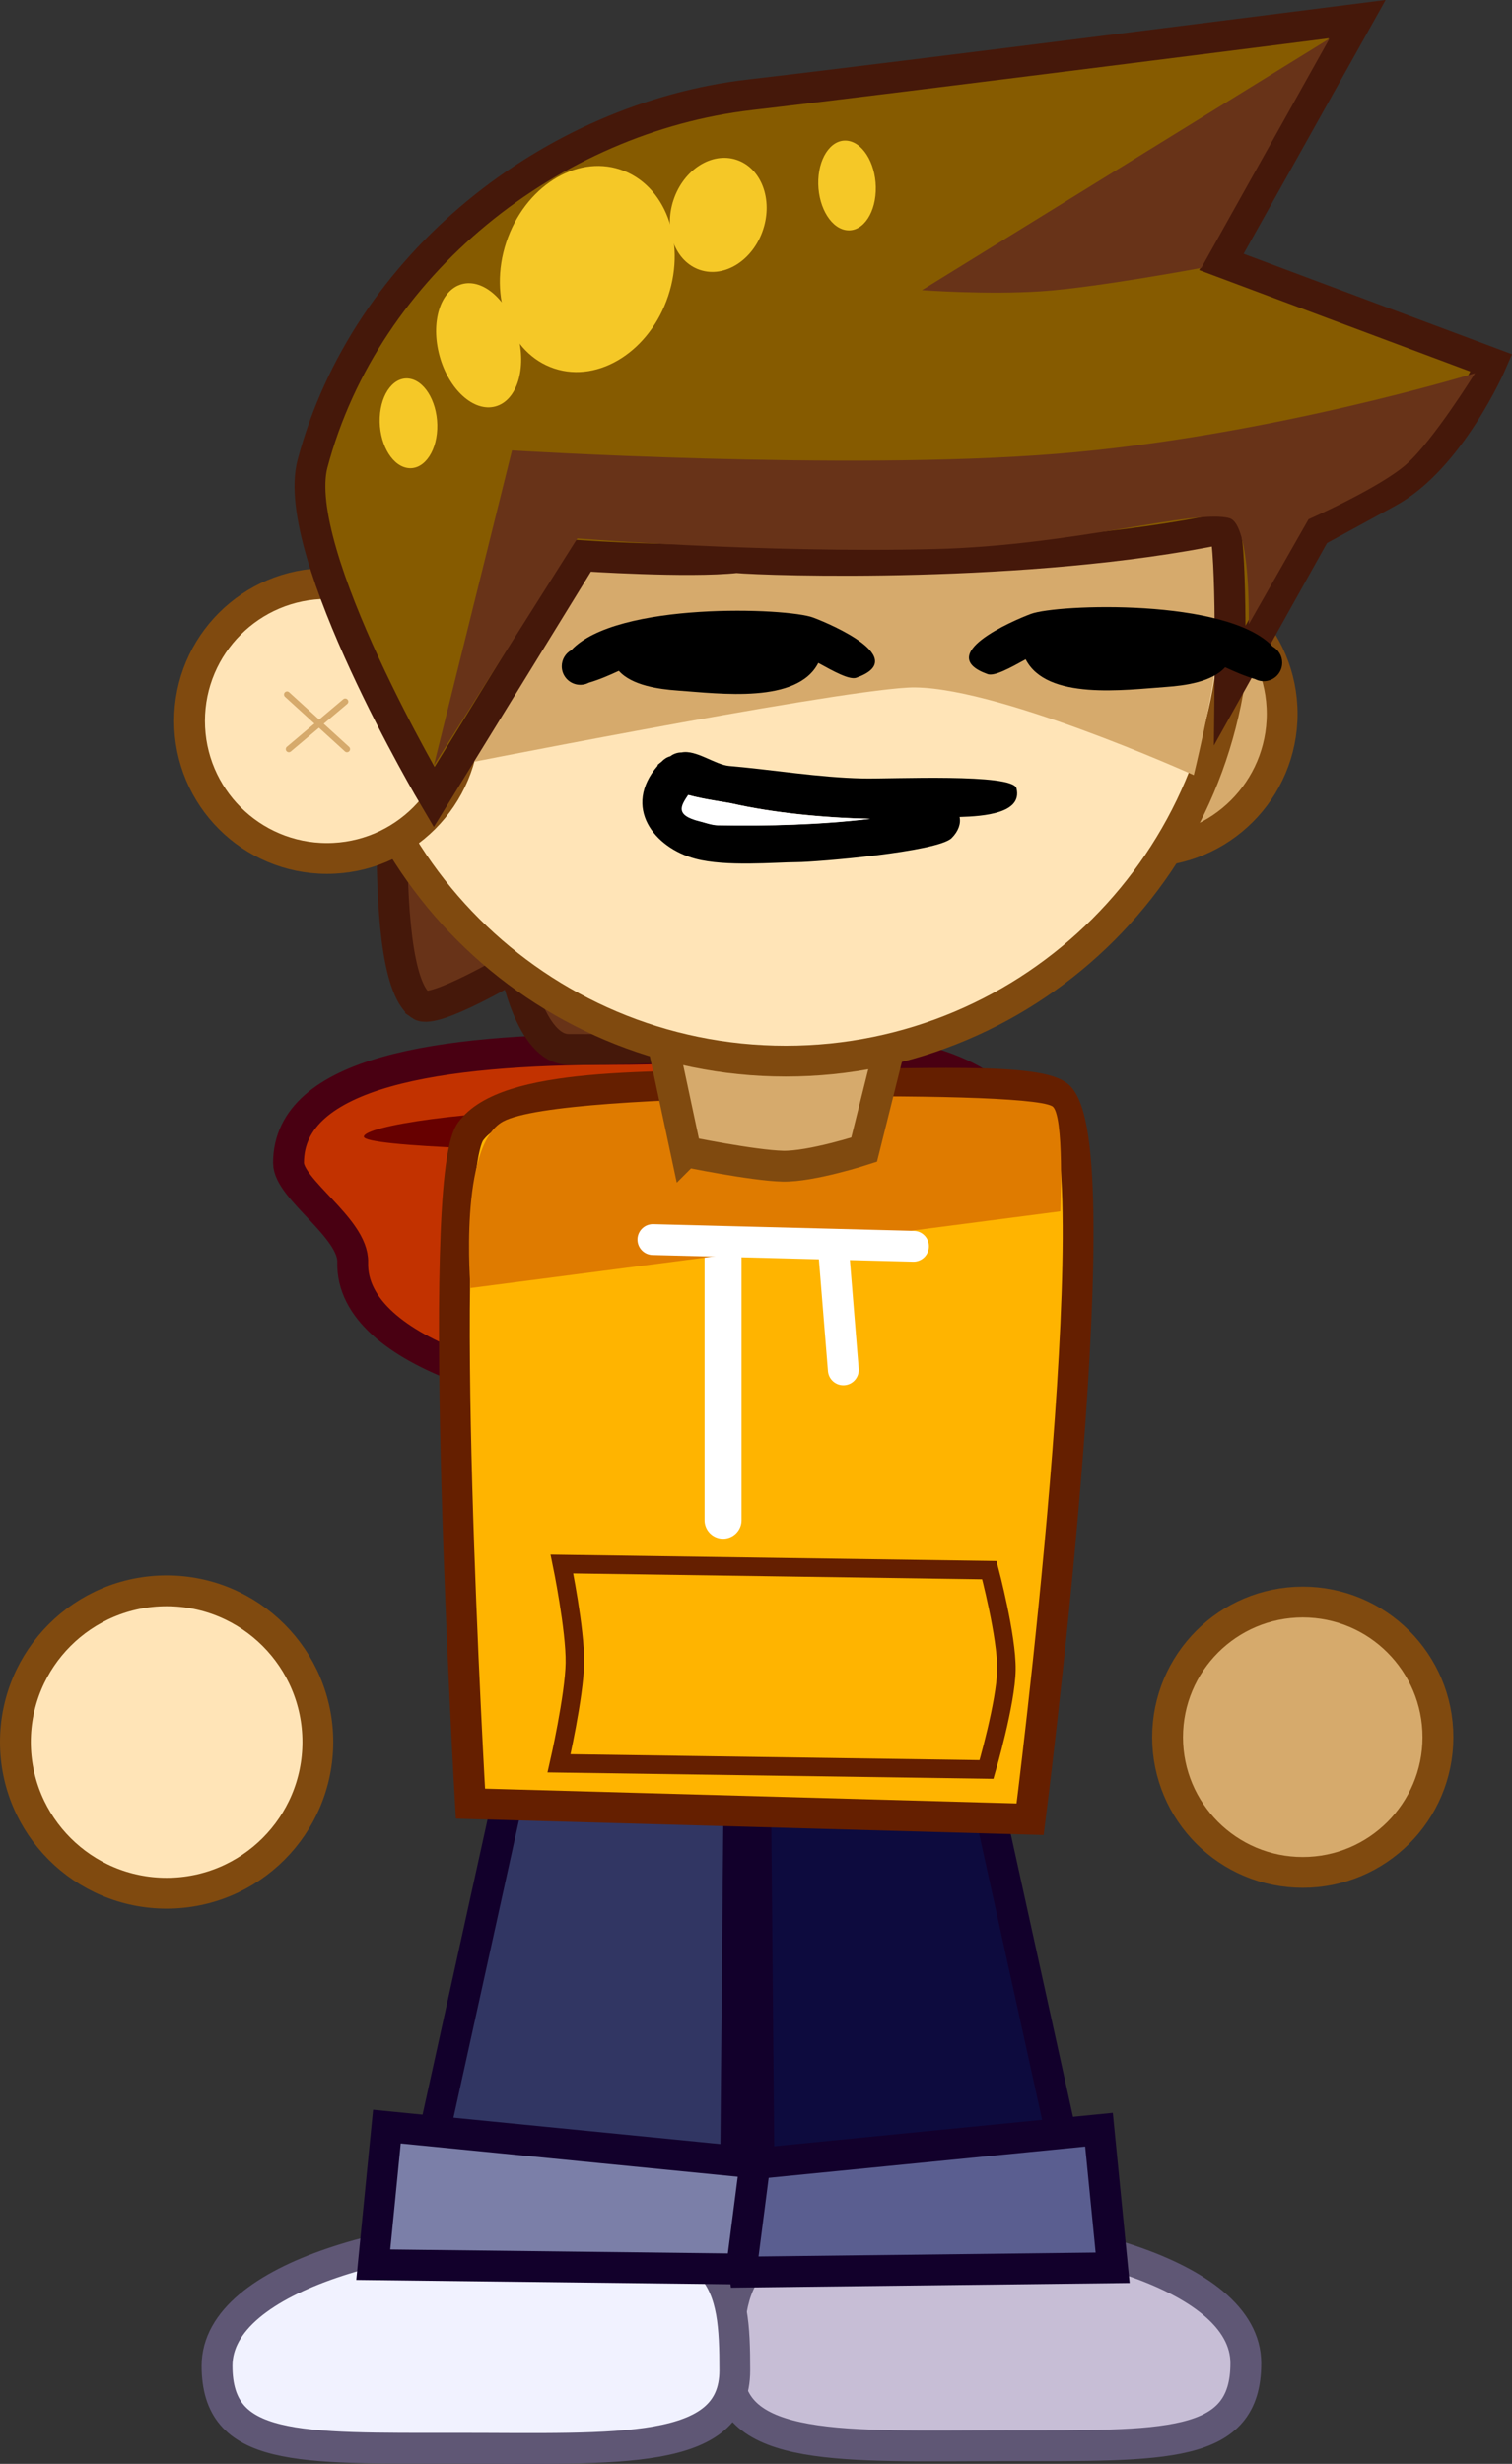 <svg version="1.1" xmlns="http://www.w3.org/2000/svg" xmlns:xlink="http://www.w3.org/1999/xlink" width="122.618" height="199.809" viewBox="0,0,122.618,199.809"><rect x="0" y="0" width="122.618" height="199.809" fill="#333333" stroke="none"/><g transform="translate(-181.579,-79.944)"><g stroke-miterlimit="10"><path d="M276.266,220.825c0,-6.054 4.908,-10.962 10.962,-10.962c6.054,0 10.962,4.908 10.962,10.962c0,6.054 -4.908,10.962 -10.962,10.962c-6.054,0 -10.962,-4.908 -10.962,-10.962z" fill="#d6aa6c" stroke="#804a0f" stroke-width="2.5" stroke-linecap="butt"></path><path d="M254.185,260.443c13.032,0 28.426,3.798 28.426,11.148c0,6.978 -6.477,6.689 -19.508,6.689c-13.032,0 -22.481,0.661 -22.481,-6.317c0,-6.978 0.531,-11.519 13.563,-11.519z" fill="#c7bed6" stroke="#5f5775" stroke-width="2.5" stroke-linecap="butt"></path><path d="M241.168,272.17c0,6.978 -9.449,6.317 -22.481,6.317c-13.032,0 -19.508,0.289 -19.508,-6.689c0,-7.349 15.395,-11.148 28.426,-11.148c13.032,0 13.563,4.542 13.563,11.519z" fill="#f1f2ff" stroke="#5f5775" stroke-width="2.5" stroke-linecap="butt"></path><g stroke-linecap="butt"><path d="M235.306,193.701c-9.967,0 -25.344,-3.83 -25.124,-11.401c0.08,-2.755 -5.206,-5.915 -5.206,-8.051c0,-7.429 12.341,-9.202 26.331,-9.202c13.99,0 34.215,-2.958 34.215,11.624c0,14.582 -16.225,17.03 -30.215,17.03z" fill="#c23200" stroke="#490012" stroke-width="2.5"></path><path d="M257.337,171.876c0,0.828 -9.234,1.5 -20.625,1.5c-11.391,0 -25.625,-0.422 -25.625,-1.25c0,-0.828 8.234,-2.25 19.625,-2.25c11.391,0 26.625,1.172 26.625,2z" fill="#670000" stroke="none" stroke-width="0"></path></g><g stroke="#12002b" stroke-width="2.5" stroke-linecap="butt"><path d="M243.195,262.982l-0.372,-41.617h17.836l8.918,40.503z" fill="#0d0b3e"></path><path d="M241.955,264.197l-1.106,-8.596l29.855,-2.949l1.106,11.196z" fill="#5a5e90"></path></g><g stroke="#12002b" stroke-width="2.5" stroke-linecap="butt"><path d="M214.785,262.069l8.918,-40.503h17.836l-0.372,41.617z" fill="#313663"></path><path d="M211.849,263.598l1.106,-11.196l29.855,2.949l-1.106,8.596z" fill="#7b7fa8"></path></g><path d="M215.679,161.458c-3.91,-2.807 -1.667,-27 -1.667,-27l68.667,0.667c0,0 -7.011,18.232 -17,23.667c-9.989,5.435 -30.825,6.341 -38.003,6.259c-3.103,-0.035 -4.334,-6.743 -4.334,-6.743c0,0 -6.596,3.917 -7.663,3.151z" fill="#683318" stroke="#45180a" stroke-width="2.5" stroke-linecap="butt"></path><g><g><path d="M219.731,226.212c0,0 -2.943,-50.485 0.014,-54.514c2.901,-3.953 14.363,-3.651 25.53,-3.733c10.568,-0.078 20.907,-0.691 22.276,1.004c4.357,5.391 -2.434,58.505 -2.434,58.505z" fill="#ffb400" stroke="#651f00" stroke-width="2.5" stroke-linecap="butt"></path><path d="M240.216,203.226v-21.402" fill="none" stroke="#ffffff" stroke-width="3" stroke-linecap="round"></path><path d="M249.969,191.034l-0.813,-10.024" fill="none" stroke="#ffffff" stroke-width="2.5" stroke-linecap="round"></path><path d="M219.736,184.398c0,0 -0.975,-11.549 2.635,-13.507c2.451,-1.329 12.942,-1.836 23.233,-1.99c10.092,-0.152 19.998,0.029 21.296,0.746c1.016,0.561 0.667,8.533 0.667,8.533z" fill="#df7b00" stroke="none" stroke-width="0" stroke-linecap="butt"></path><path d="M234.527,180.469l21.131,0.542" fill="none" stroke="#ffffff" stroke-width="2.5" stroke-linecap="round"></path></g><path d="M226.915,222.941c0,0 1.245,-5.469 1.284,-8.149c0.039,-2.708 -1.051,-8.016 -1.051,-8.016l34.663,0.499c0,0 1.423,5.38 1.384,8.073c-0.039,2.696 -1.616,8.092 -1.616,8.092z" fill="#ffb400" stroke="#651f00" stroke-width="1.5" stroke-linecap="butt"></path></g><path d="M237.205,173.342l-3.059,-14.333l21,0.167l-3.49,14c0,0 -4.28,1.395 -6.6,1.34c-2.421,-0.057 -7.851,-1.174 -7.851,-1.174z" fill="#d6aa6c" stroke="#804a0f" stroke-width="2.5" stroke-linecap="butt"></path><g><g stroke-linecap="butt"><g stroke="#804a0f" stroke-width="2.5"><path d="M263.261,137.838c0,-6.157 4.991,-11.148 11.148,-11.148c6.157,0 11.148,4.991 11.148,11.148c0,6.157 -4.991,11.148 -11.148,11.148c-6.157,0 -11.148,-4.991 -11.148,-11.148z" fill="#d6aa6c"></path><g fill="#ffe4b7"><path d="M208.892,129.582c0,-20.112 16.304,-36.415 36.415,-36.415c20.112,0 36.415,16.304 36.415,36.415c0,20.112 -16.304,36.415 -36.415,36.415c-20.112,0 -36.415,-16.304 -36.415,-36.415z"></path><path d="M196.949,138.412c0,-6.157 4.991,-11.148 11.148,-11.148c6.157,0 11.148,4.991 11.148,11.148c0,6.157 -4.991,11.148 -11.148,11.148c-6.157,0 -11.148,-4.991 -11.148,-11.148z"></path></g></g><path d="M217.432,142.227l9.552,-17.815l53.057,-0.523c0,0 0.458,6.206 0.185,9.338c-0.277,3.171 -1.836,9.573 -1.836,9.573c0,0 -16.558,-7.475 -23.202,-7.095c-6.935,0.396 -37.756,6.522 -37.756,6.522z" fill="#d6aa6c" stroke="none" stroke-width="0"></path></g><g fill="none" stroke="#d6aa6c" stroke-width="0.5" stroke-linecap="round"><path d="M209.718,140.696l-4.857,-4.429"></path><path d="M209.575,136.839l-4.571,3.857"></path></g></g><g stroke-linecap="butt"><g stroke="#45180a"><path d="M242.411,87.628c11.518,-1.333 49.235,-6.131 49.235,-6.131l-11.016,19.69l21.899,8.193c0,0 -3.336,7.742 -8.411,10.496c-1.803,0.979 -5.839,3.185 -5.839,3.185l-6.947,12.433c0,0 0.158,-12.832 -0.583,-12.678c-15.796,3.27 -37.023,2.575 -39.453,2.343c-3.888,0.427 -12.47,-0.145 -12.47,-0.145l-12.045,19.578c0,0 -11.768,-19.856 -9.856,-27.051c4.311,-16.225 19.432,-28.055 35.486,-29.913z" fill="#865b00" stroke-width="2.5"></path><path d="M256.349,103.472l33.05,-20.4l-10.4,18.6c0,0 -8.507,1.591 -12.923,1.89c-4.467,0.302 -9.727,-0.09 -9.727,-0.09z" fill="#683318" stroke-width="0"></path><path d="M228.399,123.605l-11.638,18.417l6.338,-25.55c0,0 26.962,1.658 44.128,0.28c17.167,-1.377 33.972,-6.547 33.972,-6.547c0,0 -3.347,5.407 -5.554,7.377c-2.123,1.894 -7.946,4.473 -7.946,4.473l-4.849,8.513c0,0 0.17,-8.088 -1.555,-8.594c-2.699,-0.792 -12.547,2.212 -23.881,2.495c-14.004,0.35 -29.014,-0.863 -29.014,-0.863z" fill="#683318" stroke-width="0"></path></g><g fill="#f5c827" stroke="#000000" stroke-width="0"><path d="M235.77,103.933c-1.475,4.457 -5.611,7.096 -9.237,5.896c-3.626,-1.2 -5.371,-5.786 -3.895,-10.243c1.475,-4.457 5.611,-7.096 9.237,-5.896c3.626,1.2 5.371,5.786 3.895,10.243z"></path><path d="M243.463,98.571c-0.816,2.466 -3.105,3.927 -5.112,3.263c-2.007,-0.664 -2.972,-3.202 -2.156,-5.668c0.816,-2.466 3.105,-3.927 5.112,-3.263c2.007,0.664 2.972,3.202 2.156,5.668z"></path><path d="M217.035,114.754c-0.088,1.992 -1.201,3.393 -2.488,3.128c-1.286,-0.265 -2.258,-2.095 -2.17,-4.088c0.088,-1.992 1.201,-3.393 2.488,-3.128c1.286,0.265 2.258,2.095 2.17,4.088z"></path><path d="M252.599,95.464c-0.088,1.992 -1.201,3.393 -2.488,3.128c-1.286,-0.265 -2.258,-2.095 -2.17,-4.088c0.088,-1.992 1.201,-3.393 2.488,-3.128c1.286,0.265 2.258,2.095 2.17,4.088z"></path><path d="M223.564,107.073c0.753,2.739 -0.055,5.349 -1.804,5.83c-1.75,0.481 -3.779,-1.349 -4.532,-4.088c-0.753,-2.739 0.055,-5.349 1.804,-5.83c1.75,-0.481 3.779,1.349 4.532,4.088z"></path></g></g><path d="M182.829,221.213c0,-6.772 5.49,-12.262 12.262,-12.262c6.772,0 12.262,5.49 12.262,12.262c0,6.772 -5.49,12.262 -12.262,12.262c-6.772,0 -12.262,-5.49 -12.262,-12.262z" fill="#ffe4b7" stroke="#804a0f" stroke-width="2.5" stroke-linecap="butt"></path><path d="M236.519,135.941c-1.495,-0.106 -3.698,-0.405 -4.754,-1.594c-0.777,0.361 -1.568,0.707 -2.431,0.961c-0.085,0.045 -0.175,0.082 -0.269,0.11c-0.136,0.04 -0.28,0.062 -0.429,0.062c-0.828,0 -1.5,-0.672 -1.5,-1.5c0,-0.564 0.312,-1.056 0.772,-1.312c3.672,-3.947 17.5,-3.434 19.613,-2.644c1.51,0.565 7.889,3.316 3.506,4.881c-0.551,0.197 -1.82,-0.5 -3.086,-1.2c-1.7,3.332 -7.975,2.481 -11.422,2.236z" fill="#000000" stroke="none" stroke-width="0.5" stroke-linecap="butt"></path><path d="M264.757,133.413c-1.266,0.699 -2.535,1.397 -3.086,1.2c-4.383,-1.565 1.996,-4.316 3.506,-4.881c2.113,-0.791 15.94,-1.304 19.613,2.644c0.461,0.256 0.772,0.748 0.772,1.312c0,0.828 -0.672,1.5 -1.5,1.5c-0.149,0 -0.293,-0.022 -0.429,-0.062c-0.094,-0.028 -0.184,-0.065 -0.269,-0.11c-0.862,-0.255 -1.654,-0.601 -2.431,-0.961c-1.056,1.19 -3.259,1.488 -4.754,1.594c-3.447,0.245 -9.722,1.096 -11.422,-2.236z" fill="#000000" stroke="none" stroke-width="0.5" stroke-linecap="butt"></path><path d="M234.919,141.962c0.11,-0.094 0.216,-0.18 0.32,-0.258c0.186,-0.204 0.428,-0.356 0.701,-0.432c0.253,-0.193 0.568,-0.308 0.911,-0.308c1.178,-0.242 2.717,0.998 3.857,1.096c3.597,0.307 7.227,0.935 10.847,1.011c2.347,0.05 12.148,-0.431 12.455,0.799c0.509,2.034 -2.641,2.273 -4.613,2.33c0.118,0.525 -0.089,1.152 -0.643,1.706c-1.129,1.129 -10.988,1.95 -12.548,1.957c-1.772,0.008 -5.754,0.381 -8.226,-0.276c-3.363,-0.893 -5.949,-4.185 -3.065,-7.55zM238.362,146.546c0.455,0.113 0.983,0.308 1.455,0.317c4.082,0.075 8.259,-0.035 12.3,-0.517c-3.837,-0.093 -7.833,-0.488 -11.211,-1.247c-0.475,-0.107 -2.213,-0.326 -3.474,-0.677c-0.562,0.86 -1.123,1.617 0.93,2.125z" fill="#000000" stroke="none" stroke-width="0.5" stroke-linecap="butt"></path><path d="M237.382,144.413c1.262,0.351 3.098,0.587 3.573,0.694c3.377,0.759 7.374,1.151 11.211,1.244c-4.041,0.483 -8.316,0.6 -12.398,0.525c-0.472,-0.009 -1.001,-0.209 -1.456,-0.322c-2.053,-0.508 -1.492,-1.281 -0.93,-2.141z" fill="#ffffff" stroke="none" stroke-width="0.5" stroke-linecap="butt"></path></g></g></svg>